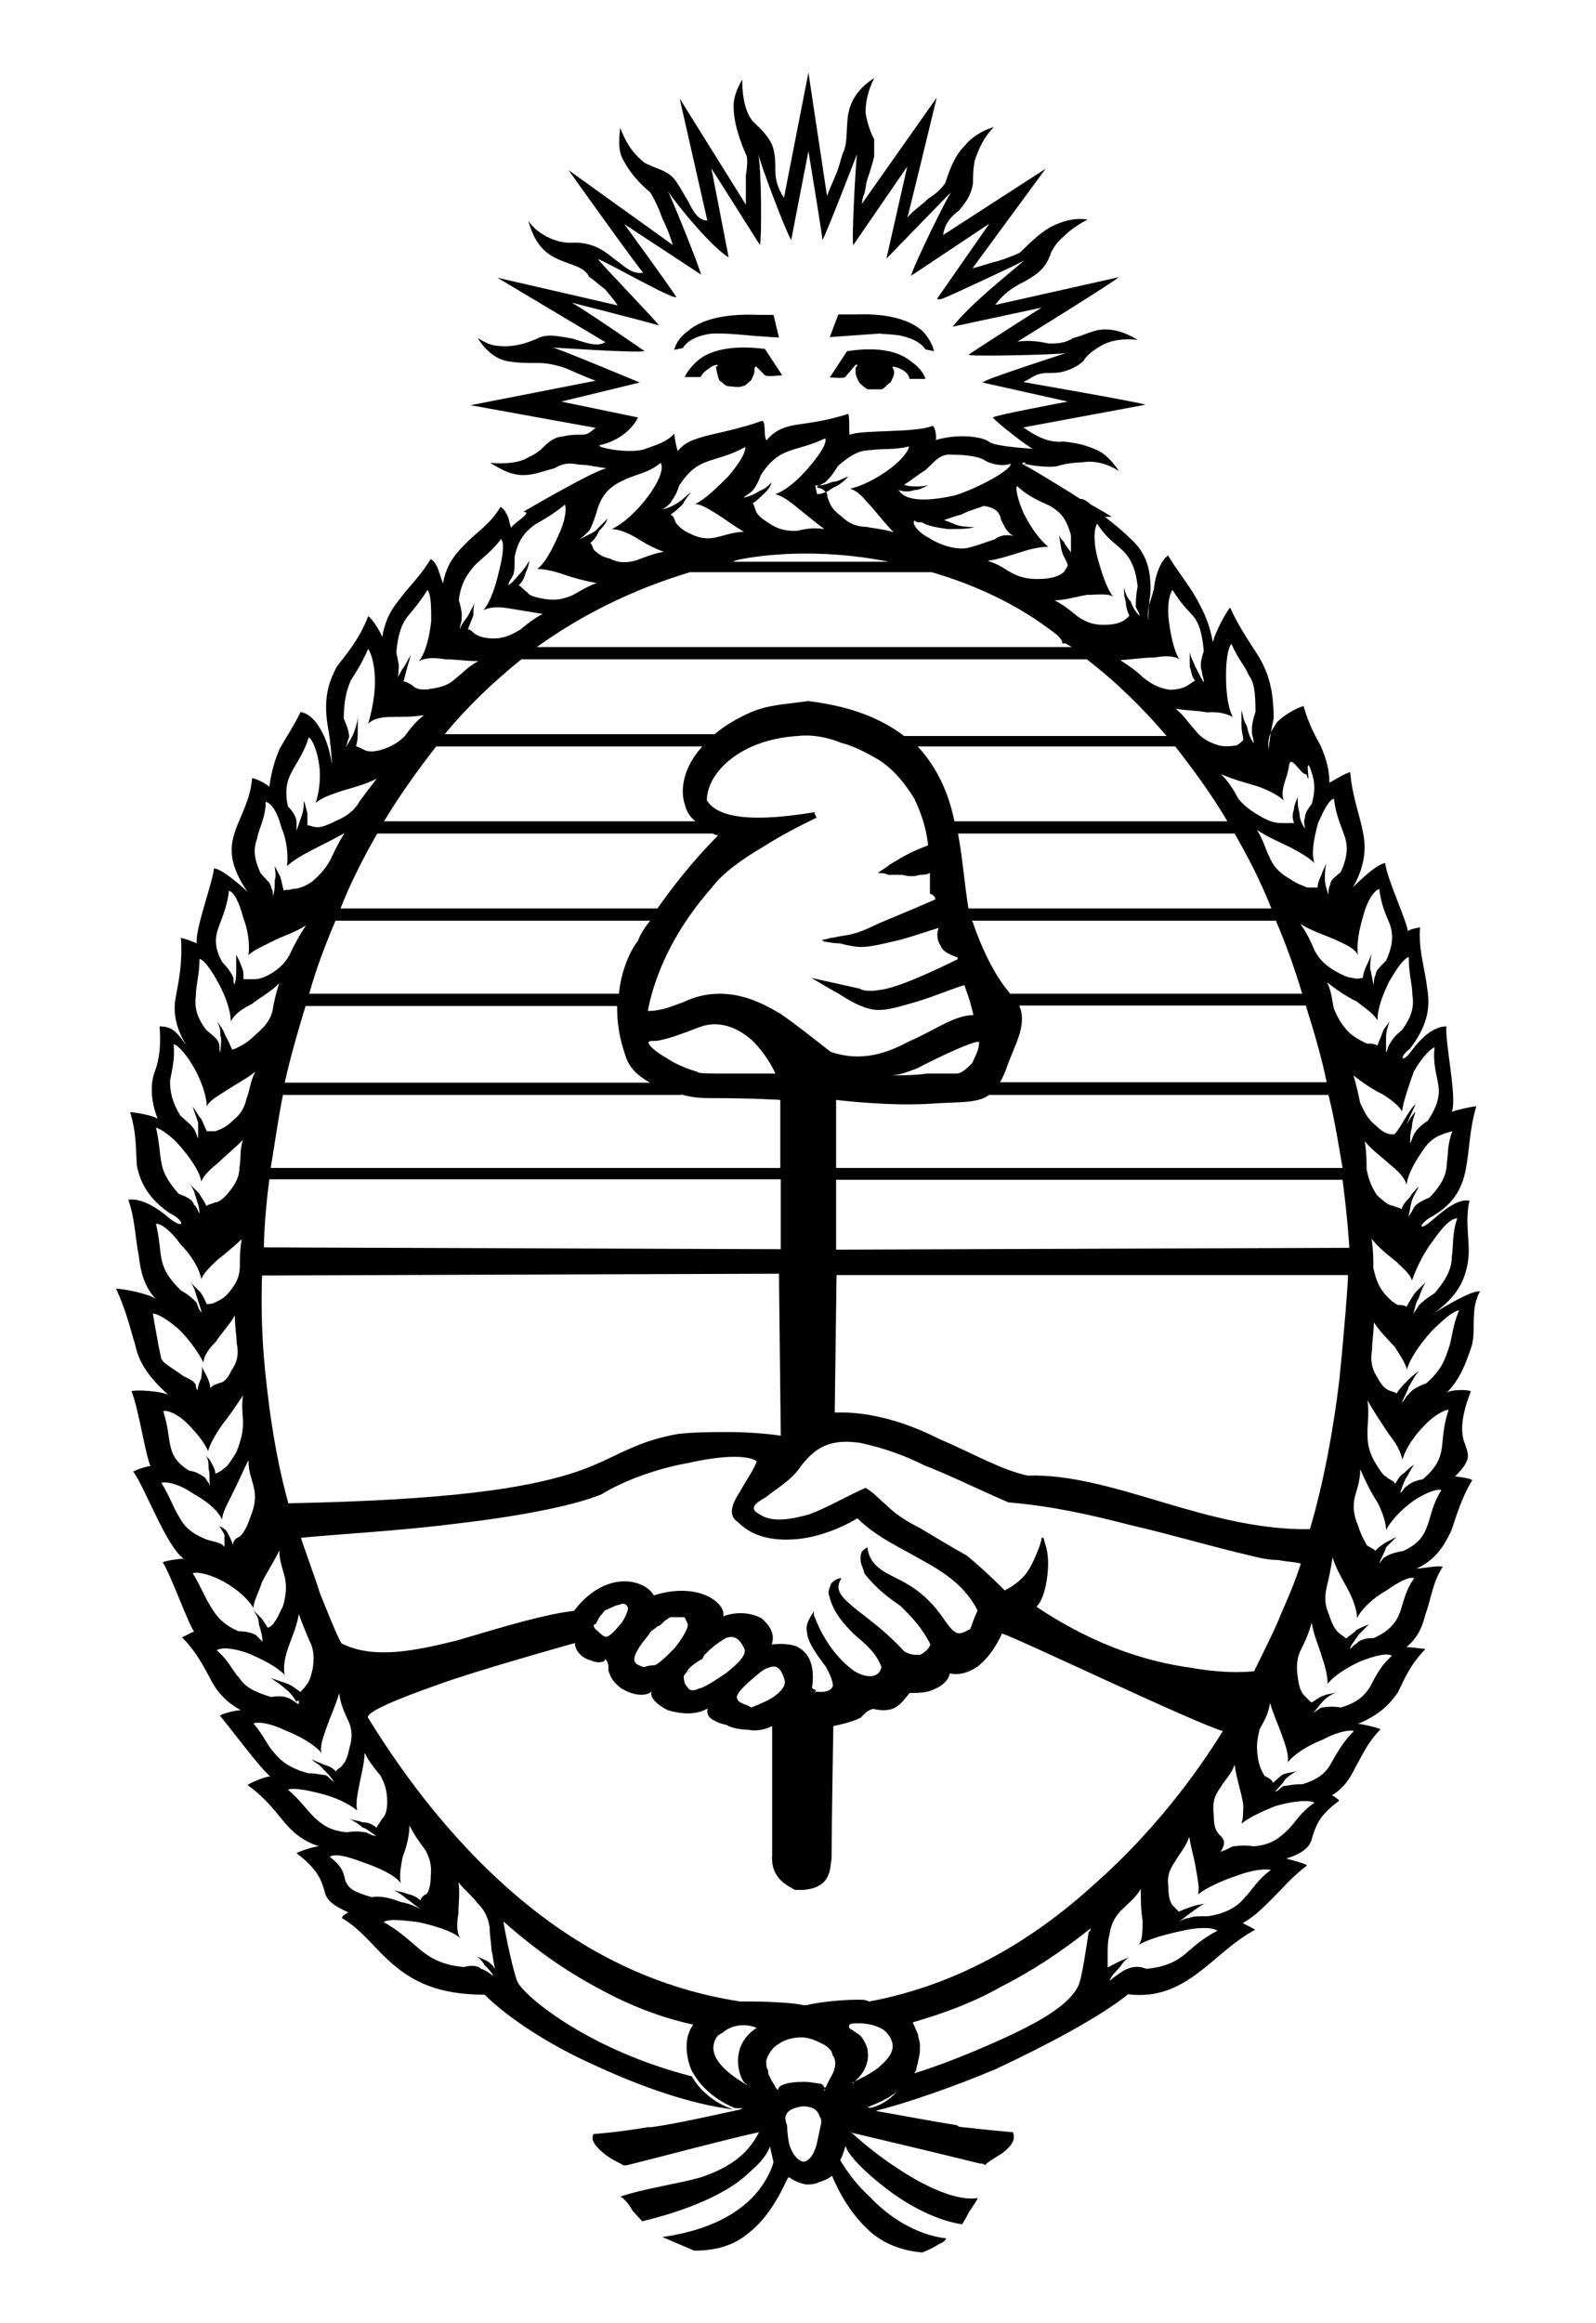 <svg xmlns="http://www.w3.org/2000/svg" viewBox="0 0 352 512"><path d="M198.3 73.9c1.9.4 4.6 1.2 5.8 3.1l1.9.4s-.4-2.3-2.7-4.6c-2.3-1.9-6.5-3.8-14.6-3.5h-3.8l-1.9 5 11.1-.8c-.1.1 1.9.1 4.2.4zm-11.9 9.2l2.3-2.7h.4c0 .4-.4.4-.4.8v.8c0 .8.4 1.5.8 2.3.4.4 1.2 1.2 1.9 1.5h3.1c.8-.4 1.2-1.2 1.9-1.5.4-.8.8-1.5.8-2.3 0-.4-.4-1.2-.4-1.2.8 0 3.5.8 3.8 2.7h3.5s-.4-1.9-3.1-3.8c-2.3-1.9-6.5-3.5-14.2-2.3l-3.8 5.8c-.1-.1 3 .3 3.4-.1zm138.1 213.8c1.2-3.5-.4-8.1 1.9-12.3-1.8-.3-8 3.5-10 4.7-.1.1-.2.2-.4.3-.4.3-.2.1.4-.3 5.1-3.7 6.6-7.1 7.3-10.9.8-4.2-.8-8.8.4-13.8-2.3-.4-5 1.5-8.1 4.2-3.5 3.1-3.1.8 0-.8 4.6-2.7 6.5-6.1 7.3-10.4.8-4.2.8-8.8 2.3-13.8-.8 0-4.2.8-5.4 1.2 1.2-3.1-1.5-15-1.2-18.8-2.7 0-5.4 2.3-7.7 5.4-2.3 3.1-2.7 1.2-.4-.4 4.2-5.4 4.6-9.6 3.8-13.8-.4-3.8-1.9-8.1-1.5-13-.4 0-2.3.4-2.7.8-.4-2.7-4.6-11.5-5-15-2.7.4-8.4 6.9-6.9 5 2.7-5 2.7-8.8 1.9-12.3-.8-3.8-2.3-7.7-2.7-12.7-.8 0-3.8 1.9-4.6 2.3 0-3.1-.8-5.4-1.9-8.1-1.5-2.7-2.7-5-3.8-8.8-1.5.4-4.2 1.9-5.8 3.5-.6.9-1.1 1.6-1.4 2.3-.3 1.7-.5 3.4-.5 3.9-.2-1.7 0-2.7.5-3.9.2-1.3.5-2.5.6-3 0-6.5-1.2-10-3.1-13.4-1.9-3.1-4.2-6.1-6.5-11.1-.8.8-3.5 5.8-3.8 7.7-.8-4.6-2.3-7.3-3.8-10s-3.8-5.4-6.1-9.2c-1.5 1.2-2.7 3.8-3.1 7.3-.4 1.7-.8 2.7-1.1 3.7-.1 1-.1 1.9-.1 2.8 0 .1 0 .1.1.2s.2.6 0 0c0 0-.1 0-.1.2-.2-1.4-.1-2.3.1-3.2.1-.7.1-1.4.3-2.2.4-6.5-1.5-10-4.6-12.7-1.5-1.5-3.5-3.1-5.4-4.6h1.5s-1.9-1.2-4.6-2.7c-.4-.4-1.9-1.5-2.3-1.2-5.4-3.5-11.9-7.3-12.7-7.7-.4 0 0-.4.4-.4.8.4-1.2.4.4.4 1.5.4 5.4.8 6.9.4 1.2-.4 3.5-.8 5.4-.8 2.3-.4 5 0 8.1 1.9-1.9-2.7-3.5-4.2-5.8-5-1.9-.8-3.8-1.2-6.5-1.5-3.1.4-6.1-1.2-8.8-3.1l26.9-5c-.4-.4-26.9-5-26.9-5s.8-.4 1.5-.8c1.2-.8 2.3-1.2 3.8-1.2 1.2 0 2.7 0 3.8-.4 1.5-.4 3.1-1.2 4.2-2.3.4-.8 1.5-1.9 3.5-3.1 1.9-1.2 4.6-1.9 8.4-1.5-3.1-1.9-5.4-2.3-7.3-2.3-2.3 0-4.2 1.2-6.9 1.9-1.9 1.2-3.5 1.2-5.4 1.2-1.9-.4-4.2-.8-6.9-.4 0 0 22.3-13.8 22.3-14.2l-27.2 6.1c2.3-3.1 4.6-4.2 6.9-5.4 1.9-1.2 4.2-2.3 5.4-6.1.4-.8 1.2-2.3 2.7-3.5 1.2-1.2 3.1-2.7 5.4-3.8-2.3-.4-4.6 0-7.3 1.2s-5 3.5-7.7 6.1c-.8.4-2.7 1.2-5 1.9-1.9.4-3.8 1.2-5.4 1.5l16.1-21.9L208 51.8c.4-2.7 1.9-4.2 3.5-5.4 1.2-1.5 2.7-3.1 3.1-6.1 0-1.2 0-3.1.4-5 .8-2.3 1.9-5 4.2-7.3-2.7.8-5 2.3-6.5 4.2-1.9 1.9-3.1 4.6-4.2 8.1-.8 1.2-1.9 2.3-3.8 3.5-1.5 1.5-3.5 2.7-4.6 4.2 0 .4 6.5-26.5 6.5-26.5l-16.5 23.4s0-.8.4-1.9c.4-.8.4-2.3.8-3.5.8-2.3 1.2-3.8 1.5-5v-3.8c-.8-1.5-1.5-3.5-1.9-5.8 0-2.3.4-4.6 1.9-7.7-4.2 2.7-5.4 5.8-5.8 8.4-.4 3.1 0 6.1-1.2 8.4-.4 1.2-.8 3.1-1.5 4.6-.8 1.9-1.5 3.5-1.9 4.6L178.3 16l-5.4 27.6c-1.5-2.3-1.9-4.2-1.9-6.1 0-1.9 0-3.8-.8-5.8-1.2-2.3-2.7-3.5-4.2-5-1.2-1.5-2.3-4.2-2.3-9.2-.8 1.5-1.9 3.5-1.9 5.8s.4 5.4 2.7 10.7c.4.4.4 2.3 0 4.6v6.5l-14.6-23.4 6.1 26.9c-1.9 0-3.1-1.9-4.2-4.2-1.2-1.9-2.3-4.2-3.5-5.4-1.5-1.5-3.8-1.9-6.1-3.1-1.9-1.5-3.8-3.5-5.4-7.7-.4 3.1-.4 5.4.8 7.3 1.2 2.3 3.1 4.6 5.8 6.9.8 1.2 1.9 3.5 2.7 5.8 1.2 2.3 1.9 4.6 2.3 5.8l-23-16.5s16.1 22.6 16.5 22.6c-2.7.4-4.2-1.5-6.5-3.1-2.3-1.9-5-3.8-9.6-3.5-3.1 0-5.8-1.5-7.3-2.7s-2.3-2.7-1.9-1.9c1.5 5.4 4.2 7.3 6.9 8.4 2.7 1.2 5.4 1.5 6.5 3.8.8.4 1.9 1.5 3.5 2.7 1.2 1.5 2.3 2.7 2.7 3.5l-26.5-6.1 23.8 14.2c-1.9 1.2-4.6 0-7.3-.8-2.7-.4-5.4-1.2-7.7 0-4.2 1.9-7.3 1.9-9.6 1.5-1.9-.4-3.1-1.5-3.5-1.5 2.3 3.5 4.6 4.6 6.5 5 2.3.4 4.2.4 6.9.4 1.9 0 3.8.4 6.1 1.2 1.9.8 4.2 1.9 6.5 2.7l-27.6 5.4 27.6 5c-1.2.8-1.5 1.5-3.1 1.5-1.2 0-2.7 0-4.2.4-1.2 0-2.7.8-3.8 1.9-.8.8-1.9 1.9-3.8 2.7-1.9 1.2-5 1.5-8.4 1.2 3.1 1.9 5 2.7 7.3 2.7s4.2-.8 6.9-1.5c1.9-1.2 3.5-1.2 5.4-.8 1.9 0 3.1.4 6.1.8-2.7.4-18.4 9.6-18.4 9.6 2.3 0-1.9 2.3-2.7 3.5-.4-1.2-.4-1.9-.8-2.7-.4-.8-.8-1.5-1.5-1.9-2.3 3.8-5 5.4-7.3 7.7s-4.6 4.6-5.4 9.2c-.4-1.2-.8-2.3-1.2-3.5-.4-.8-.8-1.5-1.5-1.9-2.3 3.8-4.6 5.8-6.5 8.4-1.9 2.3-3.5 4.6-4.2 8.8-.4-1.2-2.3-4.2-3.1-4.6-1.9 5-4.6 8.1-6.9 11.1-1.9 3.5-3.1 7.3-1.9 13.8.4 1.9.8 6.5.8 7.7-.4-2.7-1.2-5.4-2.3-7.3-1.2-2.3-2.7-3.8-4.6-4.2-1.5 3.1-3.1 5.4-4.6 8.1-1.2 2.7-1.9 5.4-2.3 8.4-.8-.8-3.1-1.9-3.8-1.9-.4 5-2.7 8.4-3.8 11.9-1.2 3.5-1.2 7.3 2.7 13 1.9 1.9-5-5-7.3-5-.4 3.5-4.2 13.4-3.8 16.5-.8-.4-3.1-1.2-3.5-1.2.4 5-.4 9.2-1.2 13.4-1.2 6.9 4.2 12.3 1.9 9.6-1.9-2.7-3.1-3.5-5.4-3.5.4 5.8-.4 8.1-1.2 10.4-.8 2.3-.8 6.1.8 10-.8-.8-5.4-1.5-6.1-1.5 1.5 5 1.2 8.1 1.5 11.9.8 3.8 2.7 7.3 7.3 10.4 3.1 1.5 3.5 3.8 0 1.2-3.1-2.7-6.5-4.6-9.2-4.2 1.5 4.2 1.5 8.4 2.3 12.3.4 3.5 1.2 6.9 3.8 9.6-1.5-1.2-7.3-2.3-8.8-2.3 2.3 5 3.1 8.8 4.2 12.3.8 3.8 2.7 6.9 7.3 11.1-1.5-.8-6.9-1.2-8.1-.8 1.5 3.5 3.1 14.2 4.2 16.5-.8 0-3.1.8-3.8 1.2 2.7 3.8 7.3 16.5 11.1 19.2-.8 0-3.8.4-4.6.8 1.9 3.1 5.4 13 6.9 15.3-.4 0-2.3 1.2-2.7 1.2 3.1 3.1 4.6 6.1 6.1 8.8 1.5 3.1 3.5 5.4 6.9 7.3-1.2 0-4.2.8-4.6 1.2 2.3 2.7 8.8 11.5 11.1 13.4-1.2 0-4.6 1.5-5 1.9 3.8 2.7 5.8 5.4 7.7 7.7 1.9 2.3 4.2 4.6 8.1 5.8-1.2 0-4.6 1.2-5 1.5 4.6 3.5 5.4 5.8 6.1 8.1.4 1.9 1.2 3.1 5.4 5-.4 0-1.5.8-1.5 1.2 4.6 2.7 7.3 6.9 11.5 10.4s9.6 6.5 20 6.5c5 5 14.2 11.1 24.6 15.7 10 4.6 20.7 8.4 30.3 9.6-4.6-1.5-7.7-4.6-9.2-7.3-22.6-5.8-36.5-17.3-38.4-20.7-.8-1.5-2.7-10.4-3.1-13v-.4c6.5 5.8 13.4 10.7 20.7 14.6 6.9 3.8 13.8 6.5 21.1 8.1-3.1 4.2-.4 10.4 0 10.7 1.5 2.7 4.6 5.8 9.2 7.7h1.9c-.4 0-.8.4-1.2.4-3.8.8-13.8 3.1-19.2 3.8h-.8c-6.9 1.2-11.9 1.5-11.9 1.5-.8 1.5.8 3.1 2.7 4.6 1.5 1.2 3.5 1.9 3.8 2.3h.8c6.1-1.5 23.4-6.1 29.2-7.3-2.7 5.4-7.3 8.1-13 10-5.4 1.5-11.9 2.3-17.6 4.2.4 0 1.9 1.5 2.7 3.1 1.2 1.2 2.3 2.7 2.3 2.3 12.7-3.1 20-7.3 23.4-10.7 4.2-3.5 4.6-5.8 4.6-5.8l.8 3.5s-.8 3.5-4.2 7.3c-3.5 3.8-9.6 7.7-20.3 9.2l3.5 1.5 3.5 1.5c5 0 8.8-1.2 11.9-3.8 3.5-2.7 6.1-6.5 8.8-12.3h.4c.4.4 1.9 1.2 3.5 1.5h.4c.8 0 1.5 0 2.3-.4 1.2-.4 2.3-.8 3.1-1.5 2.3 5.4 5 9.2 8.4 12.3 3.1 2.7 6.9 4.2 11.5 4.6 1.2-.4 2.7-1.2 3.8-1.9 1.2-.4 1.5-1.2 1.5-1.2-6.9-.8-13-5-16.9-9.2-4.2-3.8-6.5-8.1-6.5-8.1.4-.4 1.2-3.1 1.2-3.1.4 1.9 4.2 5.8 9.2 9.6 5 3.8 11.1 6.9 16.5 7.7 0 0 .8-1.2 1.5-2.7.8-1.2 1.9-2.7 1.9-3.1-4.6.8-11.9-2.7-17.6-6.5-5.1-3.3-9.2-7-10.2-7.9-.2 0-.3-.1-.5-.1h.4l.1.1c6.8 1.6 22.3 5.3 28.3 6.8.4 0 .8 0 1.2.4 0-.4 1.9-1.5 3.8-2.7 1.5-1.2 3.1-2.7 2.3-4.6 0 0-5-.4-11.9-1.2 0 0-.4-.4-.8-.4-5-.8-13-2.3-17.6-3.1 6.1-1.5 16.5-5 26.5-9.2 11.5-5.4 23-11.5 29.2-16.5 6.5.8 11.1-1.5 15.3-4.6 4.2-3.1 7.7-6.9 12.7-9.6-.4-.4-2.3-1.2-2.7-1.5 2.7-1.5 4.6-3.5 6.9-5.8s4.2-4.6 7.3-6.9c-.4-.4-3.5-1.2-4.6-1.5 4.6-1.5 5.4-3.1 5.8-5 .8-2.3 1.5-4.6 5.8-7.7 0-.4-.4-.4-.8-.8 0 0-.4-.4-.8-.4 3.1-1.9 4.2-4.2 5.4-6.5 1.5-2.7 2.7-5.4 5.4-8.1-.8-.4-4.2-1.2-5-1.2 4.6-1.9 6.9-4.2 8.8-6.9 1.5-3.1 2.7-6.1 6.1-9.6-.4 0-3.1-.4-4.2-.4 2.7-2.3 3.5-4.6 4.2-7.3 1.2-3.1 1.5-6.9 3.8-10.4-.8-.4-4.6.4-5.8.4 4.2-1.9 6.1-5 7.7-8.4 1.2-3.5 2.3-7.3 4.6-11.1-.4-.4-3.1-.8-3.8-.8 3.5-3.5 3.1-4.6 2.3-6.9-.8-1.9-1.5-5 1.2-11.9-.8-.4-4.6-.4-5.4.4 3.2-3.2 4.3-6.7 5.5-10.1zm-8.5-23.4c1.9-2.7 3.8-5 5.4-5-1.2 3.5-.8 6.1-1.2 8.4 0 2.3-.8 4.6-3.8 8.1-1.9 1.2-2.7 1.9-3.5 2.7-.4.8-.8 1.2-1.2 1.9.4-1.2.4-2.3 1.2-3.5.4-1.2.8-2.3 1.5-3.5l-2.3 2.3c-.8 1.2-1.2 1.9-1.9 3.1-.4-.4-1.2-.4-1.9-.4-.8-.4-1.9-1.2-3.1-2.7-1.5-1.9-1.9-3.8-2.3-5.4 0-1.9 0-3.8-.4-6.5 1.5 1.9 3.5 3.5 5.4 5 1.5 1.5 3.1 2.7 3.5 4.2.8-2.2 2.3-5.7 4.6-8.7zm4.3-24.2c-1.2 3.5-.8 4.6-1.2 6.9 0 2.3-.8 4.6-3.8 7.7-1.9.8-3.1 1.5-3.5 2.3s-.8 1.5-1.2 1.9c.4-1.2.4-2.3.8-3.5s1.2-2.3 1.5-3.1c-.8.8-1.5 1.5-1.9 2.3-.8.8-1.5 1.5-1.9 2.7-.4-.4-1.2-.4-1.9-.8-.8 0-1.9-.8-3.5-2.3-1.5-2.3-1.9-3.8-2.3-5.8 0-1.9 0-3.5-.4-6.1 1.5 1.9 3.8 3.5 5.4 5 1.9 1.5 3.5 3.1 3.8 4.6.4-2.7 2.3-5.8 4.2-8.4 2-2.6 4.7-3 5.9-3.4zm-8.5-13.1c1.5-2.7 3.5-5 4.6-5.4-.4 3.5.4 5.8.8 8.1s0 4.6-2.3 8.1c-1.9 1.2-2.7 2.3-3.1 3.1s-.4 1.2-.8 1.9c0-1.2 0-2.3.4-3.5 0-1.2.4-2.3.8-3.5-.8.8-1.2 1.5-1.9 2.7-.3.6 1.4-3.4 1.9-4.2-.9-.1-4.2 6.9-4.9 6.5-1.2 0-2.3-.4-3.8-1.9-2.3-1.9-2.7-3.5-3.5-5-.4-1.9-.8-3.8-1.5-6.1 1.9 1.5 4.2 3.1 6.5 4.2 1.9 1.2 3.8 2.7 4.2 3.8.3-2.2 1.5-5.7 2.6-8.8zm-1.1-25.3c0 3.8.8 6.1.8 8.4.4 2.3 0 4.6-2.3 7.7-1.5 1.2-2.3 2.3-2.7 3.1-.4.4-.4 1.2-.8 1.9v-3.5c0-1.2.4-2.3.8-3.5-.4.8-1.2 1.5-1.5 2.3-.4 1.2-.8 1.9-1.2 3.1-.8-.4-1.2-.4-2.3-.4-.8-.4-1.9-.8-3.8-2.3-1.9-1.9-2.7-3.5-3.5-5.4-.4-1.5-.4-3.5-1.5-5.8 1.9 1.5 4.2 3.1 6.5 4.2 1.9 1.5 3.8 2.7 4.6 4.2 0-2.7 1.2-5.8 2.7-8.8 1.5-2.5 3-4.8 4.2-5.2zm-80.2 129.3c-.4-1.5-.4-1.5-.8-1.2 0 .4-.4 1.9-.8 2.7-1.2 3.1-2.3 5-3.5 6.1-1.2 1.2-2.3 1.9-3.8 2.7-3.8-3.8-6.1-5.8-8.4-7.7-2.7-1.5-5.4-3.1-10.4-6.1-3.8-1.9-5.8-3.5-7.3-5-1.5-1.2-2.7-2.7-4.6-3.8-3.5 1.5-8.1 4.2-12.3 5.8-4.2 1.2-8.4 1.9-11.1 0-2.3-1.2-1.2-2.3 1.5-3.8 2.3-1.9 5.8-3.8 7.7-6.9 1.9-2.3 3.5-3.8 5.8-4.6 2.3-.8 4.6-.8 7.3-.4 5.4 1.2 9.6 2.7 14.2 5 5 1.9 10.4 4.6 18.4 8.1 9.6.8 18 2.7 26.9 5 8.4 1.9 17.3 4.6 27.2 6.9 1.5.4 3.5.8 5.4.8 1.9.4 3.8.4 5 .8-1.2 3.8-2.7 7.3-4.2 10.7-1.5 3.8-3.5 7.7-6.1 13 0 0-5.4.8-14.2-.8-8.8-1.2-20.7-4.6-33.8-13.4 1.2-1.2 1.9-3.5 2.3-6.1.4-2.8.4-5.5-.4-7.8zm-39.9 6.5c2.7 3.5 5.4 5.4 8.1 7.3 2.3 2.3 4.6 4.6 6.5 8.4-.4 1.2-1.5 1.9-2.3 2.3-1.2 0-2.3 0-3.5-.8-4.6-5-8.8-7.7-11.5-10s-3.8-3.8-2.3-6.1c-.8 0-1.5.4-2.3 1.2-.4 1.2-.8 1.9-.4 2.7.8 3.5 3.1 6.1 5.4 8.4 2.7 2.3 5 4.2 6.1 7.3-.4 2.3-3.1 2.7-6.1.8-3.1-2.3-6.5-6.1-8.8-12.3v-.8c-1.2 1.9-1.9 3.1-1.5 4.6 0 1.5 1.2 3.8 4.2 7.7.8 1.5 1.5 3.1 1.5 4.2-.4.8-1.2 1.5-3.8 1.2.4.4 0 0-.8 0-.4 0-.8-.4 0 0h.8v-.4c-.4 0-.8-.4-.8-.4.8-5.8-1.2-8.1-3.5-9.2-2.3-.8-5-.4-5.4-.4.8-2.3-.4-4.2-2.3-5.8-2.3-1.2-5.4-1.5-8.4-.4.4-1.5-1.2-3.5-3.8-4.6-2.7-1.2-6.9-1.5-11.5 0-.8-1.5-3.1-3.1-6.5-3.1-3.1 0-7.3 1.5-11.1 6.5-6.9.8-16.5 3.8-25.7 6.5-9.2 2.3-18.4 4.2-25.3.8-.4.4-2.7-5.4-5-11.1-1.9-5.8-4.2-11.9-4.2-12.3 8.1-.8 21.5-1.5 34.1-3.1 13-1.5 25.7-3.8 32.2-6.5 5-3.1 12.7-5.8 19.2-6.9 6.5-1.5 12.7-1.9 15-.4-.4 1.5-2.3 4.2-3.8 6.9-1.5 2.3-2.7 5-.4 6.5 3.5 3.5 8.1 4.2 13 3.8 4.6-.4 9.6-2.3 13.4-4.6 4.2 4.2 9.6 6.5 14.2 9.2 5 2.7 9.6 5.8 12.3 11.1l-.8 1.9-.8 2.2c-1.5.8-2.3 1.2-3.1.8-.8-.4-1.5-1.2-3.1-3.5-3.8-5.4-7.7-7.3-10.7-8.8-3.1-1.5-5.4-3.1-5.8-6.5-1.5.8-1.5 1.5-1.5 2.7 0 1.1.8 2.3.8 3zm-38.9 21.7c-.4.1-.1-.3.5-.9.8-.8 1.9-1.5 2.7-1.9l.4-.8.8-.8c1.2-1.2 2.7-2.3 4.2-3.1 1.5-.4 2.7 0 3.8 2.3.8 1.5-1.5 3.5-3.8 5.4-2.7 1.9-5.4 3.5-6.1 3.5-.8.4-1.2.4-1.5.4-.8 0-.8-.4-1.5-1.2-.4-.8-.4-1.5-.4-1.9.2-.3.4-.8.9-1zm-2.9-5.2c-1.9 1.9-3.8 3.8-4.6 3.8-1.2 0-1.9.4-2.3.4-.8-.4-1.5-.4-1.9-1.2-.4-.8.4-2.3 1.2-3.5s1.9-2.3 2.3-3.1c.4-.4 1.2-.8 1.5-1.2.4 0 .8-.4.8-.4l.8-.8 1.2-.8h3.1c.4.4.4.8.8 1.5.1 1.1-1.4 3.4-2.9 5.3zm18.8 5.4s.8-.8 2.3-1.2c1.2-.4 2.3 0 3.1 2.7.4 1.2-.4 2.3-1.9 3.5s-3.5 1.9-5.4 2.7c-1.2-.8-2.7-.8-3.1-1.9-.4-.8.7-2.3 5-5.8zm-30.4-11.1c-1.2 1.5-2.3 2.7-3.1 3.1s-1.5-.4-2.3-1.2c-.8-.4-1.2-1.5-.4-1.5l.8-1.5 1.2-1.5c1.2-.4 2.3-1.2 3.1-1.2.8-.4 1.5-.4 1.9.4.4.3-.4 2.2-1.2 3.4zm12.3-246.7c-1.2.8-2.3 1.2-3.5 1.5.8-.4 1.2-.8 1.9-1.5.4-.8 1.2-1.5 1.9-3.8 2.3-3.5 4.2-4.6 6.5-5.4s4.6-1.2 8.1-3.1c0 1.5-1.5 3.8-3.8 6.5-2.3 2.3-5 5-7.3 6.1 1.5 0 3.1 1.2 5 2.3 1.9 1.2 3.8 2.7 5.8 3.8-2.3 0-4.2.8-6.1 1.2-1.5.4-3.5.4-5.8-.8-1.9-.8-2.7-1.9-3.1-2.3-.4-.8-.4-1.5-1.2-1.9 1.2-.8 1.9-1.5 2.7-2.3.4-.8 1.2-1.9 1.9-2.7-1.1.8-1.8 1.6-3 2.4zm61.8 5c-1.2-.4-1.9-.8-3.1-1.2 1.2-.4 2.3-.8 3.8-1.2 1.5-.8 3.1-1.2 5-1.9 2.7.4 3.5 1.5 3.8 3.1.8 1.5 1.2 2.7 2.7 3.5-1.9-.4-3.1 0-4.2.8-1.5.4-3.1 1.2-6.1 1.9-2.7.4-6.1-.8-8.4-2.3-2.3-1.2-3.8-3.1-3.1-3.8 0 0 .4.4.8.4h.8c1.2.8 3.5 1.2 5.8 1.5 2.3 0 4.2 0 5.8-.4-1.3-.1-2.4-.1-3.6-.4zm-.8-6.6c-5.4 1.2-10.7 1.5-12.3-1.2 1.2.4 2.3.4 3.5 0 .8 0 1.9-.4 3.1-1.2-.8.4-1.9.4-2.7.4s-1.9 0-2.7-.4c1.5-.8 3.1-2.3 4.6-3.1 1.5-1.2 3.1-3.8 5.8-3.5 3.1 0 6.1.4 7.3 1.2 1.2.8 3.8 1.5 5.8.8.3 1.3-7.4 5.5-12.4 7zm-16.1-4.6c-2.3 1.5-5 2.7-6.9 3.1 1.2.4 2.3 1.2 3.5 2.7 1.9 1.9 3.8 4.6 6.1 6.9-2.7-.8-4.2-.8-6.1-1.2-1.5 0-3.5-.4-5.4-2.3-2.7-1.9-2.7-3.5-3.1-4.2 0-.5-.1-.9-.3-1.2-.6.3-1.3.5-2 .5l-.4-1.9h.9c.6-.4 1.1-.5 1.4-.8.8-.8 1.5-1.5 2.7-3.5 3.1-2.7 5-3.5 7.3-3.5 2.7-.4 5 0 8.4-.8-.3 1.6-3 4.3-6.1 6.2zm1.6 19.2h-34.5c.4 0 .8-.4 1.2-.4 4.9-1.1 17.9-2.7 33.3.4zm-17.7-20.7c-2.3 2.7-5 5-7.3 5.8 1.5.4 3.1 1.5 5 3.1 1.9 1.5 3.8 3.1 5.8 4.6-2.7-.4-4.2 0-6.1.4-1.5 0-3.5 0-5.8-1.5-1.9-1.2-2.7-1.9-3.1-2.7-.4-.8-.4-1.5-.8-1.9.8-.4 1.5-1.2 2.3-1.9s1.5-1.5 1.9-2.7c-.8.8-1.5 1.5-2.7 1.9-1.2.8-2.3 1.2-3.5 1.5.8-.8 1.2-.8 1.9-1.5.4-.4 1.2-1.5 1.9-3.5 2.3-3.5 4.2-4.6 6.5-5.4s4.6-1.2 7.7-2.7c.5 1.1-1.4 3.8-3.7 6.5zm-26.1 23h53.3c9.2 2.7 18.8 6.9 27.6 13.8.8.8 1.2 1.2 1.2 1.9h.8c.4.4.8.4 1.2.8H118.4c9.6-6.9 20.8-12.6 33.8-16.5zm87.5 19.2c6.5 5 12.3 10.7 17.6 16.9h-57.9c-5-3.8-11.5-6.5-21.1-7.7-5.8.8-8.4.8-12.3 2.3-3.5 1.5-6.1 3.1-8.4 5H98.1c5-6.1 10.7-11.5 16.9-16.5h124.7zm-81 73.7c-3.1 0-5.8.8-8.1 1.9-2.3.8-4.6 1.9-7.7 1.9 0 0 .4-3.1 2.3-8.1s5.4-11.9 11.9-19.2c2.3-3.1 6.5-6.1 11.1-8.8 4.2-2.7 8.8-5 11.9-6.5l-.4-.8v-.4c-2.7.4-7.7 1.2-12.3 1.2-5 0-9.6-.8-11.5-3.8 0-3.1 1.9-6.5 5.4-9.2s8.4-4.6 14.6-5c3.5-.4 6.9.4 9.6 1.5 3.1.8 5.8 2.3 8.4 3.8 3.5 2.3 5.8 5.4 7.7 8.4 1.5 3.1 2.7 6.5 3.1 10.4-4.2 1.5-6.5 3.1-8.4 4.2-1.5 1.2-2.3 1.5-2.7 1.9.8 0 1.5 0 2.3.4h3.1c1.5.4 2.7.4 3.8 0 .8 0 1.5 0 2.3-.4v4.6c.4 0 .8.4.8.4s.4.4.4.8c-6.1 2.7-10 4.2-12.7 5.4-3.1 1.5-5 2.3-8.1 2.7-.4 0-1.5.4-2.3.4-1.2.4-1.9.4-1.9.4l.4.4c.4 0 1.9.4 3.5.4 1.5.4 3.5.8 4.6.8 2.3 0 5.4-.8 8.4-1.5 3.1-.8 6.1-1.9 8.8-2.7-.4 1.2-.4 2.7.4 3.8.4 1.2 1.5 1.9 3.8 2.7v.4c-7.7 3.8-12.7 5.8-15.7 6.5-3.5.8-5.4.4-5.8 0l-5.4-1.2-5.4-1.2c1.5.8 3.8 2.3 6.1 3.5 2.3 1.5 5 3.1 7.7 3.5s6.1-.8 10-1.9c3.8-1.2 7.3-2.7 10-3.5l1.2 3.5.8 3.1c-4.2 0-8.8 3.5-14.2 5.8-5 2.7-10.7 4.6-17.3 2.3-3.5-2.7-7.3-5.8-11.1-8.4-4.2-2.5-8.4-4.4-13.4-4.4zm12.3 17.6h-11.1c-3.5 0-6.1 0-6.1-.4-1.5-.4-4.6-1.5-6.9-3.1-2.7-1.5-4.2-3.1-3.8-3.5s1.2 0 2.7-.4c1.9-.4 4.2-1.2 8.1-2.7 4.6-1.9 8.8 0 11.9 2.7 2.9 2.8 4.8 6.3 5.2 7.4zm44.1-6.9c1.2-.4.8.4.8.4 0 1.2-.8 2.7-1.5 4.2-1.2 1.2-2.3 2.3-3.5 2.3h-6.5c-2.7.4-6.1.4-8.4.4 1.9 0 3.1-.4 4.2-.8 1.2-.4 2.3-.8 3.5-1.5 6.8-3.4 9.9-4.6 11.4-5zm-30.7 12.7s11.9 1.5 21.5.8c5.8-.4 9.6 0 12.3-1.9H293c1.5 6.1 2.3 11.5 3.1 16.1H184.4v-15zm36.1-3.9c.4-.4.8-1.5 1.2-2.3 1.9-5.8 5-10 3.1-14.6H288c1.9 6.1 3.5 11.5 4.6 16.9h-72.1zm2.3-19.5c-1.2-1.5-4.6-5.4-8.1-15.3 0-.4-.4-.8-.4-.8h67.1c2.3 5.4 4.2 10.7 5.8 16.1h-64.4zm-9.2-18.8c-.8-4.6-1.2-10.4-2.3-16.5h61c3.1 5.4 5.8 10.7 8.1 16.5h-66.8zm-3.1-19.2c-1.2-5.8-3.5-11.5-8.1-16.5h56.8c4.2 5.4 8.1 10.7 11.5 16.5h-60.2zm-55.6-16.5c-4.2 4.6-5 9.6-3.8 13 .4 1.5 1.2 2.7 2.3 3.5H84.7c3.5-5.8 7.3-11.1 11.5-16.5h58.7zm2.3 19.2c.8.4 1.2.4 1.2.4-6.1 6.1-10.4 11.9-13.4 16.1H75.1c2.3-5.8 5-11.1 8.1-16.5h74zm-13.8 19.2c-1.8 2.2-2.6 4-2.7 4.5-.2 0-3.5 4.5-4.2 11.6H68.2c1.5-5.4 3.5-10.7 5.8-16.1h69.4zm-7.3 18.8c0 3.5.4 6.9 1.9 11.1.8 2.7 3.1 4.6 5.4 5.8H62.8c1.2-5.4 2.7-10.7 4.6-16.9h68.7zm14.2 19.5c2.7.8 5 .8 6.1.8 9.6 0 15.7.4 15.7.4v15H59.7c.8-4.6 1.5-10 2.7-16.1h87.9v-.1zm21.9 18.8v15.3l-114-.4s0-5.8 1.2-15h112.8v.1zm-.4 20.7s.4 35.3.4 35.7c-2.7-.4-7.3-.8-11.1-.8s-7.7 0-11.5.4c-10.7 1.9-14.2 5.8-23.8 8.8-10 3.1-26.1 5.8-62.2 6.5-3.1-11.1-4.6-23-5.4-32.2-.8-9.6-.4-18-.4-18-.4 0 114-.4 114-.4zm84.4 50.3c-10.4-3.1-20.3-6.1-29.5-5.8-5.8-1.2-12.3-5-19.6-8.1-6.9-3.5-15-6.1-23-5.8l.4-30.3h112.8c0 1.9-.8 12.3-1.9 23-1.2 10.4-3.5 23-6.5 33-11.2.2-22.3-2.9-32.7-6zm-71.8-55.6V260h111.7c1.2 9.2 1.5 15 1.5 15l-113.2.4zm115.1-64.9c-.4-2.7.4-6.1 1.2-8.8.8-3.1 2.3-5.4 3.5-5.8.4 3.5 1.5 5.8 2.3 7.7.8 2.3.8 4.6-.8 8.1-1.5 1.5-2.3 2.3-2.3 3.1-.4.8-.4 1.5-.4 2.3-.4-1.2-.4-2.3-.8-3.5 0-1.2 0-2.3.4-3.5-.4.8-.8 1.9-1.2 2.7-.4.8-.8 1.9-.8 2.7-.4 0-1.2.4-2.3 0-.8 0-1.9-.4-3.8-1.5-2.7-1.5-3.8-3.1-4.6-4.6-.8-1.9-1.5-3.5-3.1-5.8 2.3 1.5 5 2.3 7.7 3.5 2.4 1.1 4.3 1.9 5 3.4zm-5.3-34.5c.4 3.5 1.5 5.8 2.3 8.1s.8 4.6-.8 8.1c-1.5 1.2-2.3 1.9-2.3 2.7-.4.8-.4 1.5-.4 2.3-.4-1.2-.8-2.3-.8-3.5s0-2.3.4-3.5c-.4.8-.8 1.5-1.2 2.7-.4.8-.8 1.9-.8 2.7h-2.3c-.8-.4-2.3-.8-3.8-1.9-2.7-1.5-3.8-3.1-4.6-5-.8-1.5-1.2-3.5-2.7-5.8 2.3 1.5 5 2.7 7.3 3.8 2.3 1.2 4.2 2.3 5.4 3.5-.8-2.3 0-5.8.8-8.8 1.2-2.7 2.3-5 3.5-5.4zm-11.1.4c-.8-2.7.8-4.6 1.2-7.7.4-2.7 2.7 2.3 3.8 1.9 1.2 3.5-.4-3.8.8-1.5.8 2.3 1.5 4.2.4 8.1-1.2 1.5-1.5 2.3-1.5 3.1-.4.8 0 1.5 0 2.3-.8-1.2-1.2-2.3-1.2-3.5-.4-1.2-.4-2.3-.4-3.5-.4 1.2-.8 1.9-.8 2.7-.4 1.2-.4 1.9 0 3.1h-2.3c-1.2 0-2.3 0-4.6-1.2-2.7-1.5-4.2-2.7-5.4-4.2-.8-1.5-1.9-3.5-3.8-5.4 2.7 1.2 5.4 1.9 8.1 2.7 2.2.8 4.5 1.9 5.7 3.1zM271.9 158c-1.2-2.3-1.5-5.8-1.5-9.2 0-3.1.4-6.1 1.2-6.9 1.5 3.5 3.1 5 3.8 6.9 1.2 1.5 1.5 3.8 1.5 8.1-.8 2.3-.8 3.5-.8 4.2 0 1.2.4 1.5.4 2.7-.8-1.2-1.2-2.3-1.5-3.8-.8-1.2-.8-2.3-1.2-3.5v3.5c0 1.2.4 2.3.4 3.1-.4.4-.8.8-1.5 1.2-.8 0-1.9.4-3.8 0-2.7-.8-4.2-1.9-5.4-3.5-1.2-1.2-2.3-3.1-4.2-4.6 2.3.4 5 .4 6.9.8 2.3-.2 4.2.2 5.7 1zm-17.2-13.1c2.3-.4 4.2-.4 5.4.4-1.2-1.9-1.9-5.4-2.3-8.4-.4-3.1 0-5.8.8-6.9 1.9 3.1 3.5 4.6 4.6 5.8 1.2 1.5 1.9 3.5 2.3 7.7-.8 2.3-.8 3.5-.4 4.6 0 .8.4 1.2.4 2.3-.8-1.2-1.2-2.3-1.9-3.5-.4-1.2-1.2-2.3-1.2-3.5v3.5c.4 1.2.4 2.3 1.2 3.1-.8.4-1.2.8-1.9 1.2s-1.9.8-3.8.8c-2.7-.4-4.2-1.5-5.8-2.7-1.2-1.2-2.7-2.3-5-3.8 2.6-.2 5.3-.6 7.6-.6zm-15-13.8c2.3 0 4.6-.4 5.8.4-1.5-1.9-2.7-5.8-3.5-8.8-.8-3.1-.8-6.1 0-7.3 1.9 3.1 3.8 4.2 5.8 6.1 1.5 1.5 2.7 3.8 3.1 7.7-.4 2.3-.4 3.5-.4 4.6.4.8.8 1.2.8 1.9-.8-.8-1.5-1.9-1.9-3.1-.8-.8-1.2-1.9-1.5-3.1 0 1.2 0 1.9.4 3.1 0 1.2.4 2.3.8 3.1-.4.4-.8.8-1.5 1.2-.8.4-1.9.8-4.2.8-2.7 0-4.2-.8-5.8-1.9-1.5-1.2-2.7-2.3-5-3.5 2.1 0 4.8-.8 7.1-1.2zm-8.1-19.6c1.9 1.2 3.5 2.3 4.6 6.5v3.8c-.4-.8-1.2-1.5-1.5-2.3-.8-.8-1.2-1.5-1.2-1.9.4 1.9.4 3.1.8 4.2.4 1.2.8 1.5 1.2 2.7 0 .4-.4.8-.8 1.5-.4.4-1.5 1.2-3.8 1.5-4.2.4-6.1-.4-7.7-1.2-1.5-.8-2.7-1.9-5.4-2.7 2.7-.4 5-1.2 7.3-1.9 2.3-.8 4.6-1.2 6.1-1.2-1.9-1.5-3.8-4.2-5.4-7.3-1.2-2.7-1.9-5.4-1.5-6.1 2.7 2.5 5 3.3 7.3 4.4zm-99.3-13.4c6.5-1.5 8.4-6.1 8.4-6.1l-16.9-3.5 17.3-4.2s-18.4-7.7-19.2-7.7c.8 0 17.6 1.2 20.3.8 0 0-12.7-8.8-16.1-10.7 0 0 15 3.8 19.2 5 0-.4-13-13.8-13.4-14.6 2.3.8 16.1 8.8 17.3 8.4-2.3-3.5-11.5-16.1-11.5-16.1l16.9 11.1c-.4-1.9-6.5-16.9-7.3-18.4 2.3 3.5 10 12.7 13.4 14.6l-3.8-19.6L167.6 54c.4-1.2.4-16.5-.4-20.3.4 2.3 6.1 17.3 7.3 19.2l3.8-19.6s3.1 18.8 3.1 19.6c1.1-2 7.6-18.9 7.6-18.9-.4 3.8-1.2 19.6-.8 20l11.9-17.3-4.6 20.3c.4-.4 14.2-14.6 14.2-14.6-1.2 1.9-7.7 15-8.8 18.4l17.3-11.5-11.5 16.5s0 .4 1.2 0 16.9-7.7 18-8.4C222.8 60.1 214 67 210.1 72l19.6-4.2s-15.7 10-16.1 10.4c.4.4 19.6 0 21.5-.4-2.3.8-18 5.8-18.4 6.5l18.8 4.2S219 91.6 219 92c.4.8 7.7 6.5 8.8 6.9.4 0-8.1-.4-9.6-1.5-1.5-1.2-6.9-1.9-11.9-.4.4 0 0-3.5-.8-3.1-3.5 1.5-15.7.8-18 1.9-.4.4 0-3.1-.4-4.6-4.6 1.5-8.1 1.9-10.7 2.3-3.1.4-5.4 1.2-7.3 3.5-.8-.4 0-4.6-1.2-4.2-4.2 1.5-8.1 2.3-11.5 3.1-3.1.8-5.4 1.5-6.9 3.5-.4-.8-.8-3.8-.8-3.8-1.9 1.9-3.5 2.3-6.9 3.5-3.8.9-10.7-.6-9.5-1zm-2.3 18.8c.4-.8.8-1.5 1.5-3.8 1.2-4.6 3.5-6.1 6.1-7.3 2.3-1.2 5.4-1.5 8.1-3.8.8 1.2-.4 4.2-2.7 7.3-2.3 3.1-5.4 6.1-8.1 7.3 1.5 0 3.5.8 5.4 1.9 1.9 1.2 3.8 2.3 6.1 3.1-2.3.4-4.2 1.2-6.1 1.9-1.5.4-3.5.8-5.8-.4-1.9-.4-2.7-1.2-3.5-1.9-.4-.8-.4-1.2-.8-1.5.8-.8 1.5-1.5 1.9-2.7.8-.8 1.5-1.5 1.9-2.7l-2.7 2.7c-1.2.8-2.3 1.2-3.5 1.9 1-.8 1.4-1.2 2.2-2zm-16.9 10c.4-.8.4-1.9.4-4.2.8-3.8 2.3-5.4 4.2-6.9 1.9-1.2 4.2-2.3 6.9-4.6.4 1.2 0 3.8-1.5 6.9-1.2 2.7-2.7 5.8-4.6 7.3 1.5 0 3.5.4 5.8 1.2 2.3.8 5 1.5 7.3 1.9-2.3.8-3.8 1.9-5.4 2.7-1.9.8-3.5 1.2-6.1.8-2.3-.4-3.5-.8-3.8-1.5-.8-.4-1.2-1.2-1.9-1.5.8-.8 1.2-1.5 1.5-2.7.4-.8.8-1.9.8-2.7-.4.8-1.2 1.9-1.9 2.7-.8.8-1.5 1.9-2.7 2.7.2-1 .6-1.3 1-2.1zm-11.9 5.4c.4-3.8 1.9-5.8 3.5-7.7 1.5-1.5 3.8-3.1 5.8-5.8.8.8.4 3.8-.4 6.9-.8 3.5-1.9 6.9-3.5 8.8 1.5-.8 3.5-.8 5.8-.4s5 .8 7.3 1.2c-2.3 1.2-3.5 2.3-5 3.5-1.5.8-3.1 1.9-5.8 1.9-1.9 0-3.1-.4-3.8-.8-.8-.4-1.2-1.2-1.9-1.2.4-1.2.8-1.9 1.2-3.1 0-1.2 0-1.9.4-3.1-.4 1.2-1.2 2.3-1.5 3.1-.8 1.2-1.5 1.9-1.9 3.1 0-.8.4-1.5.4-2.3.1-.7.1-1.8-.6-4.1zm-13.8 11.5c.4-4.2 1.2-6.1 2.3-7.7 1.2-1.5 2.7-3.1 4.6-6.1.8 1.2.8 3.8.8 6.9-.4 3.5-1.2 6.9-2.7 8.8 1.5-.8 3.5-.8 5.8-.4 2.3 0 4.6.4 7.3.4-2.3 1.2-3.5 2.7-5 3.8-1.2 1.2-2.7 1.9-5.4 2.3-2.3.4-3.5 0-4.2-.8-.8-.4-1.2-.8-1.9-.8l.8-3.1.8-2.7c-.8 1.2-1.2 2.3-1.9 3.1-.4.8-.8 1.5-1.2 1.9.4-.4.4-1.2.4-1.9.2-.7-.1-1.8-.5-3.7zm-10 6.1c1.2-1.9 2.3-3.5 3.8-6.9.8 1.2 1.5 3.8 1.5 7.3 0 3.1-.8 6.9-1.5 9.2 1.2-1.2 3.1-1.5 5.4-1.5 1.9 0 4.6 0 6.9-.4-1.9 1.5-3.1 3.1-4.2 4.6-1.2 1.2-2.7 2.3-5.4 3.1-1.5.4-2.7.4-3.5 0s-1.5-.8-1.9-.8c.4-1.2.4-2.3.4-3.5v-3.5c0 1.5-.4 2.7-.8 3.8-.4 1.2-1.2 2.3-1.9 3.5.4-.8.4-1.5.8-2.3 0-1.2-.4-2.3-1.2-4.2.1-4.6.8-6.5 1.6-8.4zm-13.1 20.3c1.2-2.3 2.7-4.2 3.8-7.7.8.4 1.9 3.1 2.3 6.1.4 2.7 0 6.1-.8 8.4 1.2-1.2 3.5-1.9 5.8-2.7 2.7-.8 5.4-1.5 7.7-2.7-1.5 1.9-2.7 3.5-3.8 5-.8 1.5-2.3 3.1-5 4.2-2.3 1.2-3.5 1.5-4.2 1.5-1.2 0-1.5-.4-2.3-.4v-2.7c-.4-1.2-.4-1.9-.8-2.7 0 .8 0 1.9-.4 3.1-.4 1.2-.8 2.3-1.2 3.5v-1.9c0-.8-.4-1.9-1.9-3.5-.7-3.2-.3-5.5.8-7.5zm-7.6 14.6c.4-2.3 1.9-4.6 1.9-8.1 1.5.4 2.7 2.7 3.5 5.8 1.2 2.7 1.5 6.1 1.2 8.4 1.2-1.2 3.1-2.3 5.4-3.5s4.6-2.3 7.3-3.8c-1.5 2.3-2.3 4.2-3.1 5.8-.8 1.5-1.9 3.1-4.2 5-1.9 1.2-3.1 1.5-4.2 1.5-.8.4-1.5 0-1.9.4-.4-1.2-.4-1.9-.8-3.1-.4-.8-.8-1.5-1.2-2.3 0 .8.4 1.9 0 3.1 0 1.2 0 2.3-.4 3.5 0-.8 0-1.2-.4-1.9 0-.8-.8-1.5-2.3-3.1-1.6-3.5-1.6-5.4-.8-7.7zm-8.5 19.6c.8-2.3 1.9-4.6 2.3-8.1 1.2.4 2.3 2.7 3.1 5.8 1.2 3.1 1.5 6.1 1.2 8.4 1.2-1.2 3.1-1.9 5.4-3.1 2.3-1.2 5-1.9 7.3-3.5-1.5 2.3-2.3 3.8-3.1 5.4-.8 1.9-1.9 3.5-4.2 5-1.9 1.2-3.1 1.5-4.2 1.5h-2.3c0-1.2 0-1.9-.4-2.7-.4-1.2-.8-1.9-1.2-2.7v3.1c0 1.2 0 2.3-.4 3.5-.4-.8 0-1.2-.4-1.9-.4-.8-.8-1.5-2.3-3.1-1.9-3.4-1.5-5.7-.8-7.6zm-5 15c0-2.3.8-4.6.8-8.1 1.2.4 2.7 2.7 4.2 5.4s2.7 6.1 2.7 8.4c.8-1.5 2.3-2.7 4.6-3.8 1.9-1.5 4.2-2.7 6.1-4.6-.8 2.3-1.2 4.2-1.5 6.1-.4 1.5-1.2 3.1-3.5 5-1.5 1.5-2.7 2.3-3.5 2.7s-1.5.8-1.9.8c-.4-.8-.8-1.9-1.5-3.1-.4-1.2-1.2-2.3-1.9-3.1.8 1.2.8 2.3.8 3.1.4 1.2 0 2.3 0 3.8-.4-.8 0-1.5-.4-2.3s-1.2-1.5-2.7-2.7c-2.3-3-2.6-5.3-2.3-7.6zm-4.9 10.7c1.2.4 3.1 2.7 4.6 5.4s2.7 6.1 2.7 8.4c.4-1.2 2.3-2.3 4.2-3.5 2.3-1.5 4.6-2.7 6.5-4.2-1.2 2.3-1.2 4.2-1.9 5.8-.4 1.9-1.2 3.5-3.1 5-1.5 1.5-2.7 1.9-3.8 2.3h-1.9c-.4-.8-.8-1.9-1.2-2.7-.8-.8-1.2-1.9-1.9-2.7.4 1.2.8 2.3 1.2 3.5v3.5c-.4-.8-.4-1.2-.8-1.9s-1.2-1.5-3.1-3.1c-1.9-3.1-2.3-5.4-2.3-7.7.4-2.3 1.1-4.6.8-8.1zm1.1 33c-2.7-3.1-3.5-5-3.8-6.9-.4-1.9-.4-4.2-1.2-7.7 1.2.4 3.5 1.9 5.4 4.2 2.3 2.7 4.2 5.4 4.6 7.7.4-1.2 1.9-2.7 3.8-4.2 1.5-1.5 3.5-3.1 5.4-5-.8 2.3-.4 4.2-.8 6.1 0 1.5-.4 3.1-2.3 5.4-1.2 1.5-2.3 2.3-3.1 2.3-.8.4-1.5.4-1.9.8-.4-1.2-1.2-1.9-1.5-2.7l-2.3-2.3c.8.8 1.2 1.9 1.5 3.1.4 1.2.8 2.3.8 3.5-.4-.4-.4-1.2-1.2-1.9-.3-.9-1.1-1.6-3.4-2.4zm.4 11.1c2.3 2.3 4.2 5.4 4.6 7.7.4-1.2 1.9-2.7 3.5-4.2 1.9-1.5 3.8-3.1 5.4-4.6-.4 2.3-.4 4.2-.4 5.8 0 1.9-.4 3.5-2.3 5.8-1.2 1.5-2.3 1.9-3.1 2.3s-1.5.4-1.9.4c-.4-.8-.8-1.9-1.5-2.7l-2.3-2.3c.8.8 1.2 1.9 1.5 3.1.4 1.2.8 2.3 1.2 3.8-.8-.8-.8-1.5-1.2-2.3-.8-.8-1.5-1.5-3.5-2.7-3.1-3.1-3.8-5-4.2-6.9-.4-2.3-.4-4.2-1.2-7.7 1.2-.1 3.5 1.8 5.4 4.5zm-4.2 25.3c-.4-1.5-.8-3.8-1.9-10 1.2 0 3.5 1.5 5.8 3.5 2.3 2.3 4.2 5 5.4 7.3 0-1.5 1.2-3.1 2.7-4.6 1.2-1.9 3.1-3.8 4.2-5.8 0 2.7.4 4.6.4 6.1.4 1.9.4 3.8-1.2 6.1-.8 1.9-1.9 2.7-2.7 2.7-.8.4-1.5.4-1.9 1.2 0-.8-.4-1.9-.8-2.7-.4-.8-.8-1.5-1.2-2.3.4.8 0 1.9 0 2.7-.4.8-.8 1.9-.8 2.7-.4-.4-.4-.8-.4-1.2-.4-.8-1.2-1.2-2.7-1.9-3-2.2-4.2-2.6-4.9-3.8zm5.7 14.2c1.9 1.9 3.8 4.2 4.6 6.1.4-1.5 1.5-3.5 3.1-5.8 1.5-1.9 3.1-4.2 4.6-6.5-.4 2.7 0 4.2 0 6.1s-.4 3.8-1.5 6.5c-1.2 1.9-1.9 3.1-2.7 3.5-.8.8-1.2.8-1.9 1.2 0-.8-.4-1.5-.8-2.3-.4-.8-.8-1.2-1.5-1.9.8.8.8 1.9.8 3.1.4 1.2 0 2.7.4 3.8-.4-.8-.8-1.2-1.2-1.9-.8-.4-1.5-1.2-3.5-1.5-3.1-1.9-3.8-3.8-4.2-5.8-.4-1.9-.4-3.8-1.5-7.3 1.1-.3 3.4.8 5.3 2.7zm-1.9 20.4c-1.2-1.9-1.9-4.2-3.8-7.3 1.2-.4 4.2.4 6.9 2.3 2.7 1.5 5.4 3.5 6.5 5.8 0-1.5 1.2-3.5 2.3-5.8 1.2-2.3 2.3-5 3.5-7.3 0 2.7.8 4.2 1.2 6.1s.4 3.5-.8 6.5c-.8 2.3-1.5 3.5-2.3 4.2-.8.4-1.5.8-1.5 1.9-.4-1.2-.8-1.9-1.2-2.7-.4-.8-1.2-1.2-1.9-1.5.4.4.8 1.2 1.2 1.9v2.7c-.4-.4-.8-.8-1.2-.8-.8-.4-1.5-.4-2.7-.8-3.5-1.4-5-2.9-6.2-5.2zm3.1 12.6c1.2-.4 4.2.4 6.9 1.9s5.4 3.8 6.5 5.8c0-1.5 1.2-3.5 1.9-5.8 1.2-2.3 2.7-4.6 3.8-6.9 0 2.3.8 4.2 1.2 5.8.4 1.9.4 3.8-.4 6.5-.8 1.5-1.2 2.7-1.9 3.5-.4.8-1.2 1.2-1.5 1.2-.4-.8-.8-1.2-1.2-1.9l-1.9-1.9c.8 1.2 1.2 1.9 1.2 3.1.4 1.2.8 2.7.8 3.8l-1.5-1.5c-.8-.4-1.9-.8-3.8-.8-3.5-1.5-5-3.5-6.1-5.4-1.3-2-2.1-4.3-4-7.4zm10.3 23.1c-1.5-1.5-2.3-3.8-5-6.1 1.2-.8 4.2-.4 7.3.8 2.7 1.2 5.8 2.7 7.7 4.6-.4-1.5 0-3.8.8-6.1s1.9-4.6 2.3-7.3c.8 2.3 1.5 3.8 2.3 5.8.8 1.5 1.2 3.1.8 6.1-.4 1.9-.8 3.1-1.5 3.8-.4.8-1.2 1.2-1.2 1.5-1.2-.8-1.9-1.5-3.1-1.9-1.2-.4-2.3-.8-3.5-1.2 1.2.8 2.3 1.5 3.1 2.3 1.2.8 1.9 1.9 2.7 3.1v-.4h.4v.8c-.8-.4-1.2-.8-1.9-1.2-.8-.4-1.9-.8-4.2-.4-3.9-1.2-5.8-2.3-7-4.2zm7.7 16.5c-1.5-1.5-2.3-3.8-4.6-6.5 1.2-.4 3.8 0 6.9 1.5 3.1 1.2 6.5 3.1 8.1 5-.4-1.5.4-3.5 1.2-5.8.8-2.3 1.9-4.6 2.7-7.3.4 2.7 1.2 4.2 1.9 5.8.8 1.5 1.2 3.5.4 6.1-.4 1.9-.8 3.1-1.5 3.8-.4.8-1.2.8-1.5 1.5-.8-.8-1.5-1.2-2.7-1.5-.8-.4-1.9-.8-2.7-1.2.8.8 1.9 1.2 2.7 2.3.8.8 1.5 1.5 2.3 2.7-.8-.4-1.2-1.2-1.9-1.5-.8 0-1.9-.4-3.8-.4-4-1.1-6-2.6-7.5-4.5zm8.8 14.2c-1.9-1.9-3.1-3.8-5.8-6.1 1.2-.4 3.8 0 6.9.8 3.5.8 6.5 2.3 8.4 3.8-.4-1.2 0-3.5.4-5.4.4-2.3 1.2-5 1.2-7.3 1.2 2.3 2.3 3.5 3.5 5 .8 1.5 1.5 3.1 1.5 5.8 0 1.9-.4 3.1-1.2 3.8-.4.8-.8 1.2-1.2 1.9-.8-.8-1.9-1.2-3.1-1.2-.8-.4-1.9-.4-3.1-.8 1.2.4 2.3 1.2 3.1 1.9 1.2.4 1.9 1.2 3.1 1.9-.8 0-1.5-.4-2.3-.8-.8 0-1.9-.4-4.2 0-3.7-.3-5.6-1.8-7.2-3.3zM82 418.1c-4.2-1.2-5-1.9-5.8-3.5-.4-1.5-.4-3.1-3.5-5.4 1.2-.8 4.2 0 7.3 1.2 3.5 1.2 6.9 2.7 8.4 4.6-.4-1.5 0-3.5.4-5.8.8-1.9 1.5-4.6 1.5-6.9 1.2 2.3 2.3 3.8 3.5 5.4.8 1.5 1.5 3.1 1.2 5.8 0 1.9-.4 3.1-.8 3.8-.8.4-1.2.8-1.5 1.5-.8-.8-1.9-1.2-3.1-1.5-.8-.4-1.9-.4-3.1-.8 1.2.4 2.3 1.2 3.1 1.9 1.2.8 1.9 1.5 3.1 2.3-.8-.4-2.3-1.2-4.2-1.5-1.9-.7-4.2-1.5-6.5-1.1zm24.9 15c.8.8 1.5 1.5 1.9 2.3-.8-.4-1.5-1.2-2.7-1.5-.8-.8-2.3-.8-3.8-.4-4.6-.4-7.3-1.9-9.6-3.8s-4.6-4.2-8.1-6.1c1.2-.8 4.2-.4 7.7 0 3.5.8 7.3 1.9 9.2 3.5-.8-1.2-.8-3.1-.4-5.4 0-2.3.4-4.6 0-6.9 1.5 1.9 3.1 3.1 4.2 4.6 1.2 1.2 2.3 2.7 2.7 5.4 0 1.9.4 3.8.4 5 .4 1.5.4 2.7.8 4.2-.4-.8-1.2-1.5-1.9-1.9-.8-.4-1.9-.8-2.7-1.2.8.3 1.6 1 2.3 2.2zm57.6 26.1l.4.4c-1.2-.8-10.7-5.8-6.5-11.1.4 0 .4-.4.8-.4 3.5-3.1 7.7-1.2 7.7-1.2-6.6 4.2-3.6 11.9-2.4 12.3zm16.5 9.2l-.8 3.8c-.4 1.9-1.5 4.2-3.1 4.2-1.5-.4-2.7-2.3-3.1-4.2-.4-1.9-.4-3.8-.4-3.8s-.4-.8-.4-1.9c.4-1.2 1.2-1.9 3.8-2.3 2.7 0 3.5 1.2 3.8 2.3.6.7.2 1.9.2 1.9zm2.7-11.5c-.8 1.5-1.5 2.7-1.5 3.1-.4 0-.4 0-.4.4.4 0 0 .4 0 .4v-.4c0-.4 0-.8-.8-1.2-.8 0-1.9-.4-3.8-.4-3.8 0-5 .8-5.4 1.2-.4.8 0 .8-.8 0 0-.4-.8-1.2-1.2-2.3-.4-.4-.4-1.2-.4-1.5-.4-.4-.4-1.2-.4-1.9 0-.8 1.2-3.1 2.7-3.8 1.5-1.2 3.8-1.5 5-1.5s2.7.4 4.2 1.2c1.9.8 2.7 1.9 2.7 2.7.8.9.8 2.4.1 4zm4.2 2.3l.4-.4c.8-.4 3.5-3.1 3.1-6.5 0-.8-.4-1.9-1.2-3.1-.4-.8-1.5-1.2-2.3-1.9 0 0-1.2-.4-.4-1.2.8-.4 5.4-.4 7.7 1.5 3.5 3.5.8 6.1-1.5 8.1-1.9 1.5-4.6 2.7-5.4 3.1 0 .4-.4.4-.4.4zm4.2 5.3h-.8c.4-.4 3.5-1.2 6.5-3.5-1.8 2-4.1 3.2-5.7 3.5zm48.4-39.1l-.4.4c-.4 2.7-1.5 10.4-2.3 11.9-2.3 4.6-9.6 8.4-17.3 11.9-6.9 3.1-13.8 5.8-18.8 7.3 0-.4.4-.4.4-.8 0-.8.4-1.2.4-1.9.4-1.5.4-2.3.4-3.5 0-.8-.4-1.5-.4-2.3-.4-.8-.8-1.9-1.2-2.7 6.5-1.9 13-4.2 19.2-7.7 6.9-3.5 13.4-7.7 20-13v.4zm-48.8 15.7c-.8-.4-1.5-.4-2.3-.4-5 0-10 .8-11.5 1.2h-.8c-1.2-.4-6.5-.8-11.5-.8h-2.3c-20.3-3.1-36.5-12.3-49.5-23.4-15.7-13.4-26.5-29.2-32.6-39.1-.8-1.2 6.5-4.2 15.3-7.3 8.4-3.1 30.3-9.2 30.3-9.2 0 1.9 1.9 3.5 3.5 3.8 1.5.8 3.5.4 3.1-.4.8.8.8 1.5.8 2.7.4 1.2.8 2.3 2.7 3.8 1.9 1.2 3.5 1.5 4.6 1.5 1.2 0 1.9-.4 2.3-.8-.8 1.2 1.2 3.1 3.5 4.2 2.7.8 6.1 1.2 8.8-.4-.4 1.2.4 2.3 1.5 2.7 1.2.8 2.7.8 3.1 1.2.8.4 2.7.8 4.2.8 1.9.4 3.8 0 5.4-.8v28.4c-.4 5.4 3.8 6.9 5 7.7 8.4.4 7.7-5 8.1-6.9 0-6.1.4-29.5.4-29.2 3.8-.8 5.4-1.5 6.1-1.9.8-.8 1.2-1.5 2.7-1.9 1.5.4 3.1.4 4.2 0 1.2-.4 2.3-1.5 3.8-3.5 1.9 0 3.8 0 5.4-.8 1.9-.8 3.1-1.9 3.5-3.5 1.9.4 3.8 0 6.1-1.5 1.9-1.5 3.8-3.8 5.4-7.3 3.8 1.2 42.2 19.6 48.7 21.5-3.1 5-12.7 20-28.4 33.8-12.7 11.6-29.2 22-49.6 25.8zm69.5-10.3c-1.9 1.5-4.2 2.7-8.4 3.1-1.9-.8-3.5-.4-5 .4-1.2.8-2.3 1.5-3.1 2.3.4-1.2 1.2-1.9 2.3-3.1.8-1.2 1.5-1.9 2.3-2.3-.8.4-1.9.8-2.7 1.2-.8.4-1.5.8-2.3 1.2v-3.1c0-1.2 0-2.7.4-4.2.4-2.7 1.5-4.2 2.7-5.4 1.5-1.5 3.1-2.7 4.2-4.6 0 2.3 0 4.6.4 6.9 0 2.3 0 4.2-.8 5.4 1.9-1.2 5.8-2.3 9.6-3.1 3.5-.8 6.5-.8 7.7 0-3.5 1.8-5.4 3.7-7.3 5.3zm13.4-12.7c-1.5 1.9-3.8 3.5-8.1 4.2-2.3 0-3.5 0-4.2.4-.8 0-1.5.4-2.3.8 1.2-.8 1.9-1.5 3.1-2.3s1.9-1.5 3.1-1.9c-.8.4-1.9.4-3.1.8s-2.3.8-3.1 1.2l-1.5-1.5c-.4-.8-.8-1.5-.8-3.8-.4-2.7.4-4.2 1.5-5.8.8-1.5 2.3-3.1 3.1-5.4.4 2.7 1.2 5 1.5 7.3.4 2.3.8 4.2.4 5.4 1.9-1.5 5.4-3.1 8.8-4.2 3.1-1.2 6.1-1.5 7.3-1.2-3 2.2-4.2 4.5-5.7 6zm9.6-15c-1.9 1.9-3.8 3.5-7.7 3.8-2.7-.4-3.8 0-4.6 0-.8.4-1.5.8-2.7 1.2 1.2-1.9.8-2.7 0-3.5s-1.5-1.5-1.5-4.6c-.4-3.1.4-4.6 1.5-6.1.8-1.5 2.3-2.7 3.1-5 .4 3.1 1.5 6.1 1.9 8.8 0 1.5 0 3.1-.4 4.2 1.9-1.5 4.6-2.7 7.3-3.8 3.8-1.2 7.7-1.5 8.8-.8-3 2-4.2 4.3-5.7 5.8zm9.6-14.9c-1.2 2.3-2.7 3.8-6.5 5-2.3 0-3.5.4-4.2.4-.8.4-1.2 1.2-1.9 1.2.8-.8 1.5-1.5 2.3-2.7.8-.8 1.9-1.5 2.7-1.9-.8.4-1.9.4-3.1.8-.8.4-1.5 1.2-2.3 1.9-.4-.8-1.2-1.2-1.9-1.5-.4-.8-1.2-1.9-1.5-4.2-.4-2.7 0-4.2.4-6.1.8-1.5 1.9-3.1 2.3-5.8.8 2.7 1.9 5 2.7 7.3s1.5 4.2 1.2 5.8c1.5-1.9 4.6-3.8 7.7-5 2.7-1.5 5.8-2.3 6.9-1.9-2.5 2.5-3.7 4.8-4.8 6.7zm8.4-16.5c-1.2 1.9-2.7 3.5-6.5 4.6-2.3-.4-3.5 0-4.2 0-.8.4-1.2.8-1.9 1.2.8-.8 1.5-1.9 2.3-2.7.8-.8 1.9-1.5 3.1-1.9-1.2.4-2.3.4-3.1.8-1.2.4-1.9 1.2-2.7 1.5l-1.5-1.5c-.8-.8-1.2-1.9-1.5-4.2-.4-2.7 0-4.6.8-6.1s1.5-3.1 2.3-5.8c.4 2.7 1.5 5 2.3 7.7.8 2.3 1.2 4.2 1.2 5.8 1.5-1.9 4.6-3.8 7.3-5 3.1-1.2 5.8-1.9 6.9-1.2-2.5 2.2-3.6 4.5-4.8 6.8zm6.6-16.5c-.8 2.3-2.3 4.2-5.8 5.8-1.9 0-3.1.4-3.8 1.2-.8.4-.8.8-1.5 1.2.4-1.2 1.2-1.9 1.9-3.1l2.3-2.3c-1.2.4-1.9.8-2.7 1.2-.8.8-1.5 1.2-2.3 1.9-.4-.4-1.2-.8-1.9-1.5-.4-.4-1.2-1.5-1.9-3.8-1.2-2.7-.8-4.6-.4-6.5.4-1.5.8-3.5 1.2-6.1.8 2.7 2.3 5 3.5 7.3s1.9 4.6 1.9 6.1c1.2-2.3 3.8-4.6 6.5-6.1 2.7-1.9 5-3.1 6.1-2.7-2 2.8-2.4 5.5-3.1 7.4zm6.1-19.2c-.8 2.3-1.9 4.2-5.4 5.8-2.3.4-3.1.8-3.8 1.2-.8.4-.8.8-1.5 1.5.4-1.2 1.2-2.3 1.5-3.5l2.3-2.3c-.8.4-1.5.8-2.3 1.2-1.2.8-1.9 1.2-2.3 1.9-.4-.4-1.2-.8-1.9-1.2-.4-.8-1.2-1.9-1.9-4.2-1.2-2.7-1.2-4.6-.8-6.5.4-1.5 1.2-3.5 1.2-6.1 1.2 2.7 2.3 5 3.8 7.3 1.2 2.3 1.9 4.6 1.9 6.1 1.2-2.3 3.5-4.6 6.1-6.5 2.3-1.5 5-2.7 6.1-2.3-1.9 3-2.2 5.3-3 7.6zm4.6-25.3c-1.2 3.5-1.2 6.1-1.5 8.4-.4 2.7-1.5 4.6-4.2 6.9-2.3.4-3.1 1.2-3.5 1.5-.8.4-.8 1.2-1.5 1.5.4-1.2.8-2.3 1.2-3.1.8-1.2 1.2-2.3 1.9-3.1-.8.4-1.5 1.2-2.3 1.9-.8.4-1.2 1.2-1.9 2.3-.4-.8-1.2-.8-1.9-1.5-.8-.4-1.5-1.5-2.7-3.5-1.5-2.7-1.5-4.6-1.5-6.5s.4-3.8 0-6.9c1.5 2.7 3.1 5 4.6 7.3 1.5 1.9 2.7 3.8 3.1 5.8.8-2.7 2.7-5.4 5-7.7 1.7-1.8 4.1-3.3 5.2-3.3zm-5-5.8c-2.3.8-3.1 1.5-3.8 2.3-.8.8-.8 1.2-1.5 1.9.4-1.2 1.2-2.3 1.5-3.5.8-1.2 1.2-2.3 2.3-3.5-1.2.8-1.9 1.5-2.7 2.3-.8.8-1.5 1.5-2.3 2.7-.4-.4-1.2-.4-1.9-.8-.8-.4-1.5-1.2-2.3-2.7-1.5-2.3-1.5-4.2-1.2-6.1 0-1.9.4-3.8.4-6.1 1.2 1.9 3.1 3.8 4.6 5.4 1.2 1.9 2.3 3.5 2.7 5 .8-2.7 3.1-5.8 5.4-8.4 2.7-2.7 5-4.6 6.1-4.6-1.5 3.5-1.5 6.1-2.3 8.4s-1.5 4.7-5 7.7zm-162.8 63.5c.1 0 .3-.1.5-.1-.2-.1-.4 0-.5.1zm2.4-289.1c-2.3 1.9-3.1 3.8-3.1 3.8h3.5c.4-.8 1.2-1.5 1.9-1.9.4-.4 1.2-.8 1.9-.8 0 0 0 .4-.4.4 0 .4.4 2.3.8 3.1.8.4 1.2 1.2 1.9 1.2 0 0 2.7.4 3.1 0 .8 0 1.2-.8 1.9-1.2.4-.8.8-1.5.8-2.3 0-.4 0-.8.4-.8l1.9 1.9c.4.4 3.8 0 3.8 0l-3.8-5.8c-7.7-1-12.3.5-14.6 2.4zm158.1 164.2c.1-.2 0-.1 0 0zM187.1 105c-1.2.4-2.3 1.2-3.5 1.2-1.6.6-1.9.7-3 .8-.2.1-.3.2-.5.4 1.1.2 1.7.6 2 1.1.6-.3 1.2-.7 1.8-1.1 1.3-.5 2.5-1.6 3.2-2.4zm-30.7-31.4c2.3-.4 9.6.4 9.6.4l5.8.4-1.2-5h-3.1c-8.8-.4-13.4 1.5-15.7 3.5-2.7 1.9-3.1 4.2-3.1 4.2l1.9-.4c1.2-2 3.9-2.8 5.8-3.1z"/></svg>